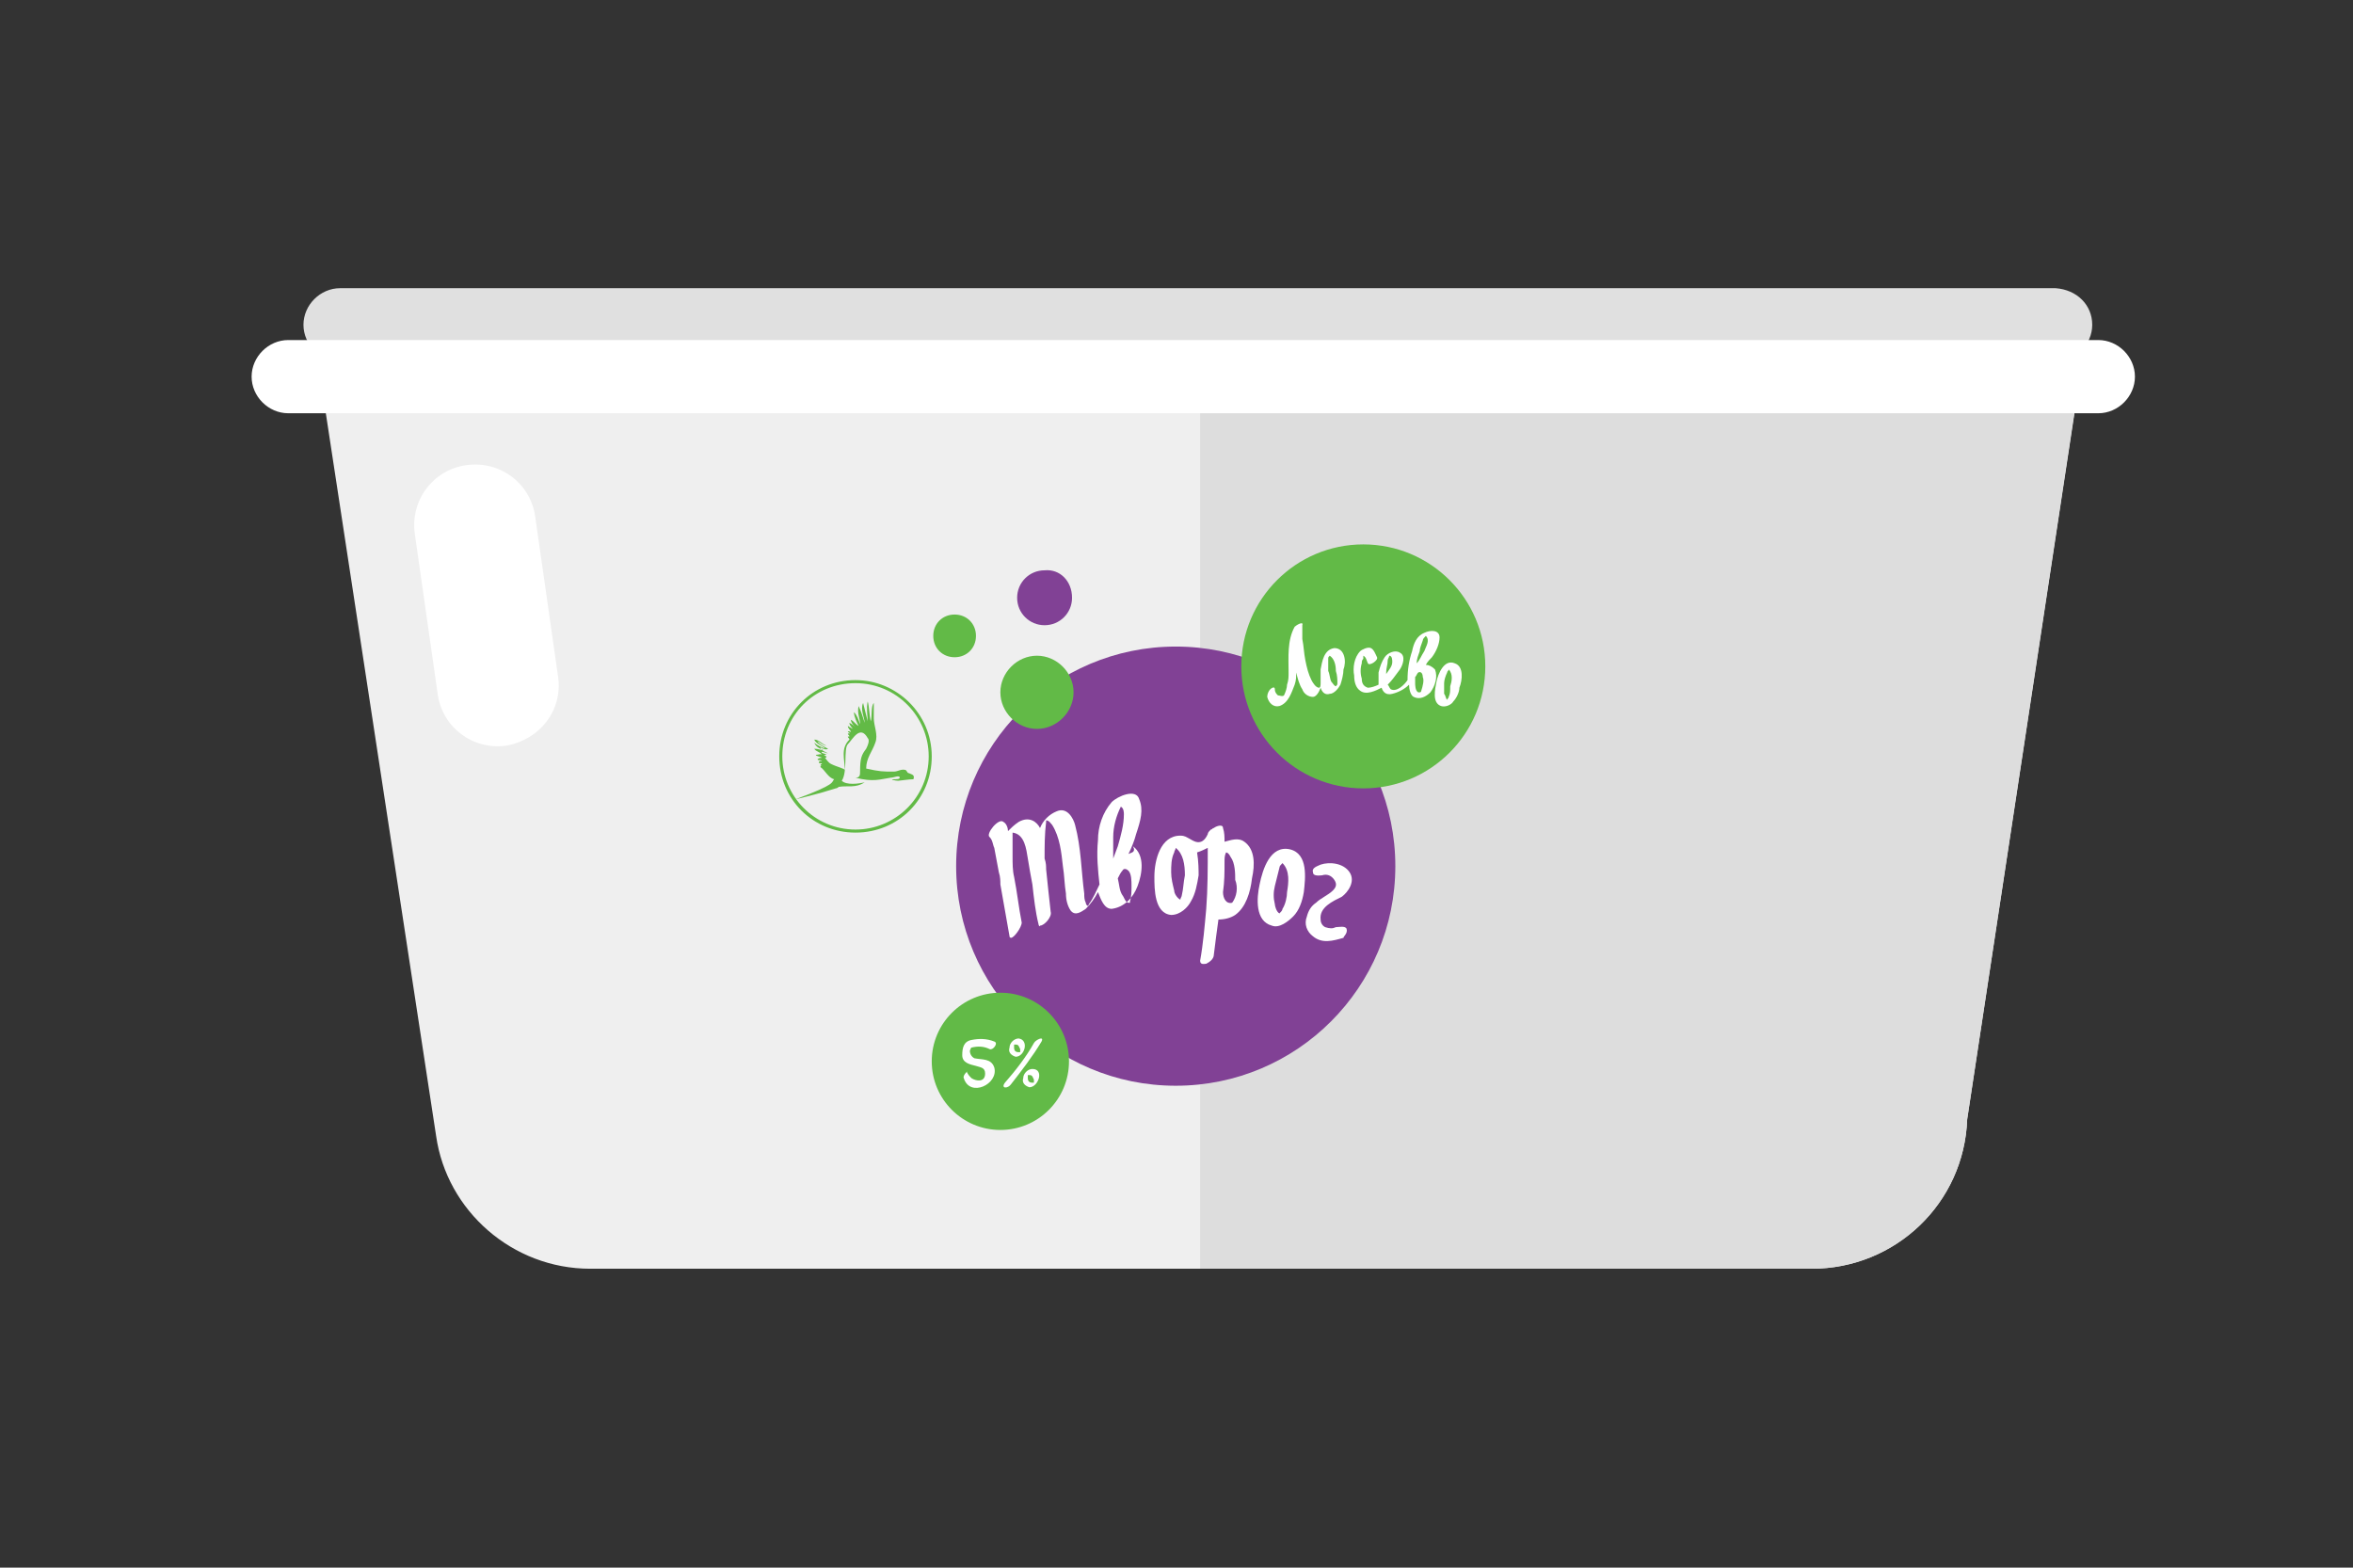 <?xml version="1.0" encoding="utf-8"?>
<!-- Generator: Adobe Illustrator 19.0.0, SVG Export Plug-In . SVG Version: 6.00 Build 0)  -->
<svg version="1.1" id="Layer_1" xmlns="http://www.w3.org/2000/svg" xmlns:xlink="http://www.w3.org/1999/xlink" x="0px" y="0px"
	 viewBox="0 0 154.3 102.8" style="enable-background:new 0 0 154.3 102.8;" xml:space="preserve">
<rect x="0" y="0" width="154.3" height="102.8" fill="#333333" stroke="none"/>
<style type="text/css">
	.st0{fill:#EFEFEF;}
	.st1{fill:#DDDDDD;}
	.st2{fill:#E0E0E0;}
	.st3{fill:#FFFFFF;}
	.st4{fill:#814195;}
	.st5{fill:#62BA47;}
	.st6{fill:#62BA46;}
</style>
<path id="XMLID_114_" class="st0" d="M136.4,24.7h-17.6h-7.2H45.8h-7.1H21l7.6,49.8l0,0c0.7,4.9,5,8.7,10.1,8.7h80.1
	c5.5,0,10-4.3,10.2-9.8L136.4,24.7z"/>
<path id="XMLID_101_" class="st1" d="M118.8,24.7h-7.2H78.7v58.5h40.1c5.5,0,10-4.3,10.2-9.8l7.4-48.8h-17.6V24.7z"/>
<path id="XMLID_100_" class="st2" d="M137.2,21.3c0,1.3-1.1,2.4-2.4,2.4H22.3c-1.3,0-2.4-1.1-2.4-2.4l0,0c0-1.3,1.1-2.4,2.4-2.4
	h112.5C136.2,19,137.2,20,137.2,21.3L137.2,21.3z"/>
<path id="XMLID_99_" class="st3" d="M140,24.7c0,1.3-1.1,2.4-2.4,2.4H18.9c-1.3,0-2.4-1.1-2.4-2.4l0,0c0-1.3,1.1-2.4,2.4-2.4h118.7
	C138.9,22.3,140,23.4,140,24.7L140,24.7z"/>
<path id="XMLID_98_" class="st3" d="M36.6,44.4c0.3,2.2-1.2,4.1-3.4,4.5l0,0c-2.2,0.3-4.2-1.2-4.5-3.4L27.2,35
	c-0.3-2.2,1.2-4.2,3.4-4.5l0,0c2.2-0.3,4.2,1.2,4.5,3.4L36.6,44.4z"/>
<g id="XMLID_55_">
	<circle id="XMLID_97_" class="st4" cx="77.1" cy="56.8" r="14.4"/>
	<circle id="XMLID_96_" class="st5" cx="65.6" cy="69.6" r="4.5"/>
	<path id="XMLID_95_" class="st4" d="M70.3,39.2c0,1-0.8,1.8-1.8,1.8s-1.8-0.8-1.8-1.8s0.8-1.8,1.8-1.8
		C69.5,37.3,70.3,38.1,70.3,39.2L70.3,39.2z"/>
	<path id="XMLID_94_" class="st5" d="M70.4,45.4c0,1.3-1.1,2.4-2.4,2.4c-1.3,0-2.4-1.1-2.4-2.4c0-1.3,1.1-2.4,2.4-2.4
		C69.3,43,70.4,44.1,70.4,45.4L70.4,45.4z"/>
	<path id="XMLID_93_" class="st5" d="M64,41.7c0,0.8-0.6,1.4-1.4,1.4c-0.8,0-1.4-0.6-1.4-1.4c0-0.8,0.6-1.4,1.4-1.4S64,40.9,64,41.7
		L64,41.7z"/>
	<g id="XMLID_79_">
		<circle id="XMLID_92_" class="st5" cx="89.4" cy="43.7" r="8"/>
		<g id="XMLID_80_">
			<path id="XMLID_89_" class="st3" d="M87.5,42.5c-0.7,0.1-0.8,0.9-0.9,1.4l0,0l0,0c0,0.1,0,0.2,0,0.2c0,0.3,0,0.5,0,0.7
				c0,0.1,0,0.3-0.1,0.3c-0.2,0-0.4-0.3-0.5-0.5c-0.2-0.4-0.3-0.8-0.4-1.3c-0.1-0.5-0.1-0.9-0.2-1.4c0-0.2,0-0.4,0-0.6
				c0-0.1,0-0.2,0-0.2c0-0.1,0-0.1,0-0.1c0.1-0.3-0.4,0-0.5,0.1c-0.5,0.9-0.4,2-0.4,3c0,0.3,0,0.5-0.1,0.8c0,0.2-0.1,0.5-0.2,0.7
				c-0.1,0.1-0.3,0-0.4,0c-0.1-0.1-0.2-0.2-0.2-0.4s-0.2-0.1-0.3,0s-0.2,0.3-0.2,0.5c0.1,0.4,0.4,0.7,0.8,0.6c0.6-0.2,0.8-0.9,1-1.4
				c0.1-0.3,0.1-0.5,0.1-0.8c0.1,0.4,0.2,0.8,0.4,1.1c0.1,0.3,0.4,0.5,0.7,0.5c0.2,0,0.4-0.3,0.5-0.6c0.1,0.3,0.3,0.5,0.6,0.4
				c0.3,0,0.6-0.4,0.7-0.6c0.1-0.3,0.2-0.7,0.2-1C88.3,43.4,88.2,42.5,87.5,42.5z M87.7,44.8c0,0.1,0,0.1-0.1,0.2
				c-0.1,0-0.2-0.2-0.3-0.3c-0.1-0.2-0.1-0.5-0.2-0.7c0-0.2,0-0.5,0-0.8c0-0.1,0-0.1,0.1-0.2c0.3,0.2,0.4,0.6,0.4,1
				C87.7,44.3,87.7,44.6,87.7,44.8z"/>
			<path id="XMLID_86_" class="st3" d="M95.4,43.5c-0.7-0.3-1.1,0.7-1.2,1.2c-0.1,0.5-0.3,1.4,0.3,1.6c0.3,0.1,0.7-0.1,0.8-0.3
				c0.2-0.2,0.4-0.6,0.4-0.9C95.9,44.6,96,43.7,95.4,43.5z M95,45.7c0,0.1-0.1,0.1-0.1,0.2c-0.1-0.1-0.1-0.3-0.2-0.4
				c0-0.2,0-0.5,0-0.7s0.1-0.5,0.2-0.7c0-0.1,0.1-0.1,0.1-0.2c0.3,0.3,0.2,0.8,0.1,1.1C95.1,45.3,95.1,45.5,95,45.7z"/>
			<path id="XMLID_81_" class="st3" d="M93.5,43.6c0.1-0.2,0.3-0.4,0.4-0.5c0.3-0.4,0.5-0.9,0.5-1.3c0-0.5-0.6-0.5-1-0.3
				c-0.5,0.2-0.7,0.7-0.8,1.2c-0.2,0.6-0.3,1.2-0.3,1.9l0,0c-0.2,0.3-0.7,0.8-1.1,0.6c-0.1-0.1-0.1-0.2-0.2-0.3
				c0.3-0.3,0.5-0.6,0.8-1c0.2-0.3,0.4-0.9,0-1.1c-0.3-0.2-0.8,0-1,0.3s-0.3,0.6-0.4,1c0,0.2,0,0.5,0,0.8c-0.2,0.1-0.5,0.2-0.7,0.2
				c-0.3-0.1-0.4-0.3-0.4-0.6c-0.1-0.3-0.1-0.7,0-1c0-0.1,0-0.2,0.1-0.3V43c0.2,0.1,0.2,0.3,0.3,0.5s0.7-0.2,0.6-0.4
				c-0.1-0.2-0.2-0.5-0.4-0.6s-0.6,0.1-0.7,0.2c-0.4,0.4-0.5,1.1-0.4,1.6c0,0.4,0.1,0.8,0.4,1c0.4,0.3,1,0,1.4-0.2
				c0.1,0.3,0.3,0.5,0.7,0.4s0.8-0.3,1.1-0.6c0,0.3,0.1,0.7,0.3,0.8c0.4,0.2,0.8,0,1.1-0.3c0.3-0.4,0.5-1,0.3-1.5
				C93.9,43.7,93.7,43.6,93.5,43.6z M91,43.3c0-0.1,0.1-0.2,0.1-0.3l0,0c0.2,0,0.2,0.3,0.2,0.4c0,0.3-0.2,0.5-0.4,0.8v-0.1
				C90.9,43.8,91,43.6,91,43.3z M93.3,42c0-0.1,0.1-0.2,0.2-0.3l0,0c0.3,0.3,0,0.7-0.1,1c-0.2,0.3-0.3,0.6-0.5,0.8
				c0-0.3,0.1-0.5,0.2-0.8C93.1,42.5,93.2,42.3,93.3,42z M93.2,45.3c0,0,0,0.1-0.1,0.1c0,0,0,0-0.1,0c-0.2-0.1-0.2-0.5-0.2-0.6
				s0-0.3,0-0.4c0.1-0.1,0.1-0.2,0.2-0.3c0.2-0.1,0.3,0.1,0.3,0.3C93.4,44.6,93.3,45,93.2,45.3z"/>
		</g>
	</g>
	<g id="XMLID_75_">
		<path id="XMLID_78_" class="st3" d="M67.8,68.4c-0.5,0.9-1.2,1.8-1.9,2.6c-0.3,0.4,0.2,0.4,0.4,0.1c0.7-0.9,1.4-1.8,2-2.8
			C68.5,67.9,67.9,68.2,67.8,68.4L67.8,68.4z"/>
		<path id="XMLID_77_" class="st3" d="M66.8,68.1c-0.3,0-0.6,0.3-0.6,0.6c-0.1,0.3,0.1,0.5,0.4,0.6C67.2,69.3,67.5,68.2,66.8,68.1
			c-0.1,0-0.4,0.4-0.2,0.4s0.2,0.1,0.3,0.3c0,0.1,0,0.1,0,0.2l0,0h-0.1c-0.2,0-0.3-0.1-0.3-0.3c0-0.1,0-0.1,0-0.2l0,0h0.1
			C66.7,68.5,67,68.1,66.8,68.1z"/>
		<path id="XMLID_76_" class="st3" d="M67.7,70.1c-0.3,0-0.6,0.3-0.6,0.6c-0.1,0.3,0.1,0.5,0.4,0.6C68.1,71.3,68.5,70.1,67.7,70.1
			c-0.1,0-0.4,0.4-0.2,0.4s0.2,0.1,0.3,0.3c0,0.1,0,0.1,0,0.2l0,0h-0.1c-0.2,0-0.3-0.1-0.3-0.3c0-0.1,0-0.1,0-0.2l0,0h0.1
			C67.7,70.4,67.9,70.1,67.7,70.1z"/>
	</g>
	<g id="XMLID_62_">
		<path id="XMLID_71_" class="st3" d="M81.6,55.2c-0.4-0.3-0.9-0.1-1.3,0c0-0.3,0-0.6-0.1-0.9c0-0.3-0.5-0.1-0.6,0
			c-0.1,0-0.1,0.1-0.2,0.1c-0.1,0.1-0.2,0.2-0.2,0.3c-0.4,0.9-1,0.4-1.2,0.3l0,0c-0.2-0.1-0.3-0.2-0.6-0.2c-1.3,0-1.7,1.6-1.7,2.7
			c0,0.8,0,2.4,1.1,2.5c0.6,0,1.1-0.5,1.3-0.9c0.3-0.5,0.4-1.1,0.5-1.7c0-0.3,0-0.9-0.1-1.5c0.3-0.1,0.5-0.2,0.7-0.3
			c0,1.3,0,2.7-0.1,4c-0.1,1.1-0.2,2.3-0.4,3.4c0,0.3,0.3,0.2,0.4,0.2c0.2-0.1,0.5-0.3,0.5-0.6c0.1-0.8,0.2-1.6,0.3-2.3
			c0.4,0,0.8-0.1,1.1-0.3c0.7-0.5,1-1.5,1.1-2.4C82.3,56.7,82.3,55.7,81.6,55.2z M77.5,58.7c0,0.1-0.1,0.2-0.1,0.3
			c-0.2-0.1-0.4-0.4-0.4-0.6c-0.1-0.4-0.2-0.8-0.2-1.2s0-0.9,0.2-1.3c0-0.1,0.1-0.2,0.1-0.3c0.5,0.4,0.6,1.1,0.6,1.8
			C77.6,57.9,77.6,58.3,77.5,58.7z M80.8,59.2C80.8,59.3,80.8,59.3,80.8,59.2C80.8,59.3,80.8,59.3,80.8,59.2
			c-0.4,0.1-0.6-0.3-0.6-0.7c0.1-0.7,0.1-1.3,0.1-2l0,0c0-0.2,0-0.4,0.1-0.6l0,0l0,0c0.1,0,0.2,0.1,0.3,0.3c0.3,0.4,0.3,1.1,0.3,1.5
			C81.2,58.2,81.1,58.8,80.8,59.2z"/>
		<path id="XMLID_68_" class="st3" d="M84.6,55.7c-1.3-0.3-1.8,1.3-2,2.3c-0.2,0.9-0.3,2.4,0.8,2.7c0.5,0.2,1.1-0.3,1.4-0.6
			c0.4-0.4,0.6-1,0.7-1.6C85.6,57.6,85.8,56,84.6,55.7z M84.1,59.6c0,0.1-0.1,0.2-0.2,0.3c-0.2-0.1-0.3-0.5-0.3-0.6
			c-0.1-0.4-0.1-0.8,0-1.2s0.2-0.8,0.3-1.2c0-0.1,0.1-0.2,0.2-0.3c0.5,0.5,0.4,1.3,0.3,1.9C84.4,58.8,84.3,59.3,84.1,59.6z"/>
		<path id="XMLID_64_" class="st3" d="M74,56c0.2-0.4,0.4-0.9,0.5-1.3c0.3-0.9,0.5-1.6,0.2-2.3c-0.2-0.7-1.4-0.2-1.8,0.2
			c-0.6,0.7-0.9,1.6-0.9,2.5c-0.1,1,0,2,0.1,2.9c-0.2,0.4-0.4,0.9-0.7,1.3c0,0,0,0.1-0.1,0.1c0,0-0.1-0.1-0.1-0.2
			c-0.1-0.2-0.1-0.4-0.1-0.6c-0.2-1.5-0.2-3-0.6-4.5c-0.1-0.4-0.5-1.2-1.2-0.9c-0.5,0.2-0.9,0.6-1.1,1.1c-0.2-0.4-0.7-0.8-1.4-0.4
			c-0.3,0.2-0.5,0.4-0.7,0.6c0-0.2-0.1-0.5-0.3-0.6c-0.3-0.3-1.2,0.8-0.9,1c0.2,0.2,0.2,0.5,0.3,0.7c0.1,0.5,0.2,1.1,0.3,1.6
			c0.1,0.3,0.1,0.6,0.1,0.8c0.2,1.1,0.4,2.3,0.6,3.4c0,0.1,0.1,0.1,0.1,0.1c0.2,0,0.7-0.7,0.7-1c-0.2-1-0.3-2-0.5-3
			c-0.1-0.4-0.1-0.9-0.1-1.3c0-0.5,0-0.9,0-1.4c0-0.1,0-0.1,0-0.2c0.8,0.1,0.9,1.1,1,1.7c0.1,0.6,0.2,1.2,0.3,1.7
			c0.1,0.9,0.2,1.8,0.4,2.6c0,0.1,0.1,0.2,0.1,0.1c0.3,0,0.8-0.6,0.7-0.9c-0.1-0.9-0.2-1.8-0.3-2.8c0-0.2,0-0.4-0.1-0.7
			c0-0.8,0-1.6,0.1-2.4c0,0,0,0,0-0.1c0.2,0,0.3,0.2,0.4,0.3c0.5,0.8,0.6,1.8,0.7,2.7c0.1,0.6,0.1,1.2,0.2,1.8
			c0,0.4,0.1,0.8,0.3,1.1c0.3,0.4,0.7,0.1,1-0.1c0.3-0.3,0.6-0.7,0.8-1.1c0.2,0.5,0.4,1.1,0.9,1.1c0.8-0.1,1.4-0.7,1.7-1.5
			s0.5-2-0.3-2.6C74.5,55.9,74.2,55.9,74,56z M73,54.9c0-0.7,0.2-1.4,0.5-2l0,0c0.2,0.1,0.2,0.4,0.2,0.5c0,0.7-0.2,1.4-0.4,2.1
			c-0.1,0.3-0.2,0.5-0.3,0.8C73,55.9,73,55.4,73,54.9z M74.2,58.1c0,0.3,0,0.7-0.1,1c0,0,0,0,0,0.1H74c-0.2,0-0.3-0.4-0.4-0.5
			c-0.2-0.3-0.2-0.7-0.3-1.1c0.1-0.2,0.2-0.4,0.3-0.5c0.1-0.2,0.3-0.1,0.4,0C74.2,57.3,74.2,57.8,74.2,58.1z"/>
		<path id="XMLID_63_" class="st3" d="M88.3,60.9c-0.1-0.2-0.5-0.1-0.7-0.1c-0.2,0.1-0.4,0.1-0.7,0c-0.2-0.1-0.3-0.3-0.3-0.5
			c-0.1-0.8,0.8-1.2,1.4-1.5c0.4-0.3,0.9-1,0.5-1.6s-1.3-0.7-1.9-0.5c-0.2,0.1-0.6,0.2-0.5,0.5c0,0.3,0.5,0.2,0.6,0.2
			c0.3-0.1,0.6,0,0.8,0.3s0.1,0.5-0.1,0.7c-0.3,0.3-0.8,0.5-1.1,0.8c-0.3,0.2-0.5,0.5-0.6,0.9c-0.2,0.5,0,1,0.4,1.3
			c0.6,0.5,1.3,0.3,2,0.1C88.1,61.4,88.4,61.2,88.3,60.9z"/>
	</g>
	<path id="XMLID_61_" class="st3" d="M63.2,70.7c0.4,1.3,2.3,0.4,2-0.7c-0.2-0.6-0.8-0.5-1.3-0.6c-0.2-0.1-0.3-0.3-0.3-0.5
		c0.1-0.2,0.1-0.3-0.1-0.1c0.1,0,0.1,0,0.2-0.1c0.4-0.1,0.8-0.1,1.2,0.1c0.2,0.1,0.6-0.4,0.3-0.5c-0.5-0.2-1-0.2-1.5-0.1
		c-0.5,0.1-0.6,0.5-0.6,1s0.5,0.6,0.9,0.7c0.3,0.1,0.6,0.1,0.6,0.5c0,0.6-0.6,0.5-0.9,0.3c-0.1-0.1-0.2-0.2-0.3-0.4
		C63.6,70.1,63.1,70.5,63.2,70.7L63.2,70.7z"/>
	<g id="XMLID_56_">
		<path id="XMLID_60_" class="st6" d="M59.6,50.7c-0.1,0-0.1-0.1-0.2-0.2c-0.3-0.1-0.5,0.1-0.8,0.1c-0.7,0-0.9,0-1.8-0.2
			c0-0.7,0.4-1.1,0.6-1.7c0.2-0.5-0.1-1.1-0.1-1.6c0-0.3,0-0.7,0-1c-0.2,0.2-0.1,0.9-0.2,1.2c-0.1-0.4-0.1-1-0.2-1.3
			c-0.1,0.4,0,1,0,1.3c-0.1-0.4-0.2-0.8-0.3-1.2c-0.2,0.4,0.1,1,0.1,1.3c-0.1-0.3-0.2-0.7-0.4-1.1c-0.1,0.5,0.1,0.8,0.1,1.2
			c-0.1-0.3-0.2-0.6-0.4-0.8c0,0.3,0.2,0.7,0.3,0.9c-0.2-0.1-0.3-0.3-0.5-0.4c0,0.2,0.2,0.4,0.3,0.5c-0.1-0.1-0.2-0.2-0.4-0.3
			c0,0.2,0.2,0.3,0.2,0.4c-0.1-0.1-0.2-0.1-0.3-0.2c0,0.2,0.2,0.3,0.2,0.4c0,0-0.2-0.1-0.2,0c0,0,0.2,0.1,0.1,0.1
			c-0.1,0-0.1,0-0.1,0c0,0.1,0.1,0.1,0.1,0.2c0,0,0,0-0.1,0c0,0.1,0.1,0.1,0.1,0.2c-0.6,0.6-0.3,1.3-0.3,2c0-0.1-0.5-0.2-0.9-0.4
			c-0.2-0.1-0.3-0.3-0.4-0.4c0,0,0.1,0,0.1-0.1c-0.1,0-0.1-0.1-0.2-0.1c0.1,0,0.2,0,0.2,0c-0.1-0.1-0.4-0.1-0.3-0.2
			c0.1,0,0.3,0.1,0.4,0.1c-0.2-0.1-0.5-0.2-0.5-0.4c0.1,0.1,0.4,0.2,0.5,0.1c-0.2-0.1-0.6-0.3-0.7-0.5c0.2,0.1,0.4,0.3,0.6,0.3
			c-0.3-0.1-0.5-0.4-0.8-0.4c0.1,0.3,0.6,0.4,0.7,0.6c-0.2-0.1-0.5-0.2-0.7-0.4c0.1,0.3,0.4,0.4,0.6,0.5c-0.2,0-0.3-0.1-0.6-0.1
			c0.1,0.2,0.4,0.2,0.5,0.4c-0.1-0.1-0.2,0-0.4,0c0,0.1,0.3,0.1,0.4,0.2c-0.1,0-0.2,0-0.3,0.1c0.1,0.1,0.2,0,0.3,0.1
			c-0.1,0-0.2,0-0.2,0.1s0.2,0,0.2,0.1c0,0-0.1,0-0.1,0.1h0.1c0,0-0.1,0-0.1,0.1c0.3,0.2,0.5,0.7,0.9,0.8c-0.2,0.2,0.2,0.3-2.5,1.3
			c0.1,0,1.2-0.3,1.6-0.4c0.3-0.1,0.7-0.2,1-0.3c0.1,0,0.2-0.1,0.2-0.1c0.6-0.1,1.1,0.1,1.7-0.3c-0.4,0.1-1.2,0.2-1.5-0.1
			c0.4-0.6,0.1-2.1,0.4-2.4c0.3-0.3,0.8-1.3,1.3-0.4c0.1,0.1,0.1,0.3-0.1,0.7c-0.3,0.4-0.4,0.6-0.4,1.5c0,0.2,0,0.4-0.3,0.4
			c1.2,0.3,1.6,0.1,2.3,0c0.2,0,0.6-0.2,0.6,0c0,0.1-0.2,0.1-0.4,0.1c-0.3,0,0.1,0.1,0.3,0.1c0.1,0,0.7-0.1,1-0.1
			C60,50.8,59.8,50.8,59.6,50.7z"/>
		<path id="XMLID_57_" class="st6" d="M56.1,44.6c-2.8,0-5,2.2-5,5s2.2,5,5,5s5-2.2,5-5S58.8,44.6,56.1,44.6 M56.1,44.8
			c2.7,0,4.8,2.2,4.8,4.8c0,2.7-2.2,4.8-4.8,4.8c-2.7,0-4.8-2.2-4.8-4.8C51.3,46.9,53.4,44.8,56.1,44.8"/>
	</g>
</g>
</svg>
